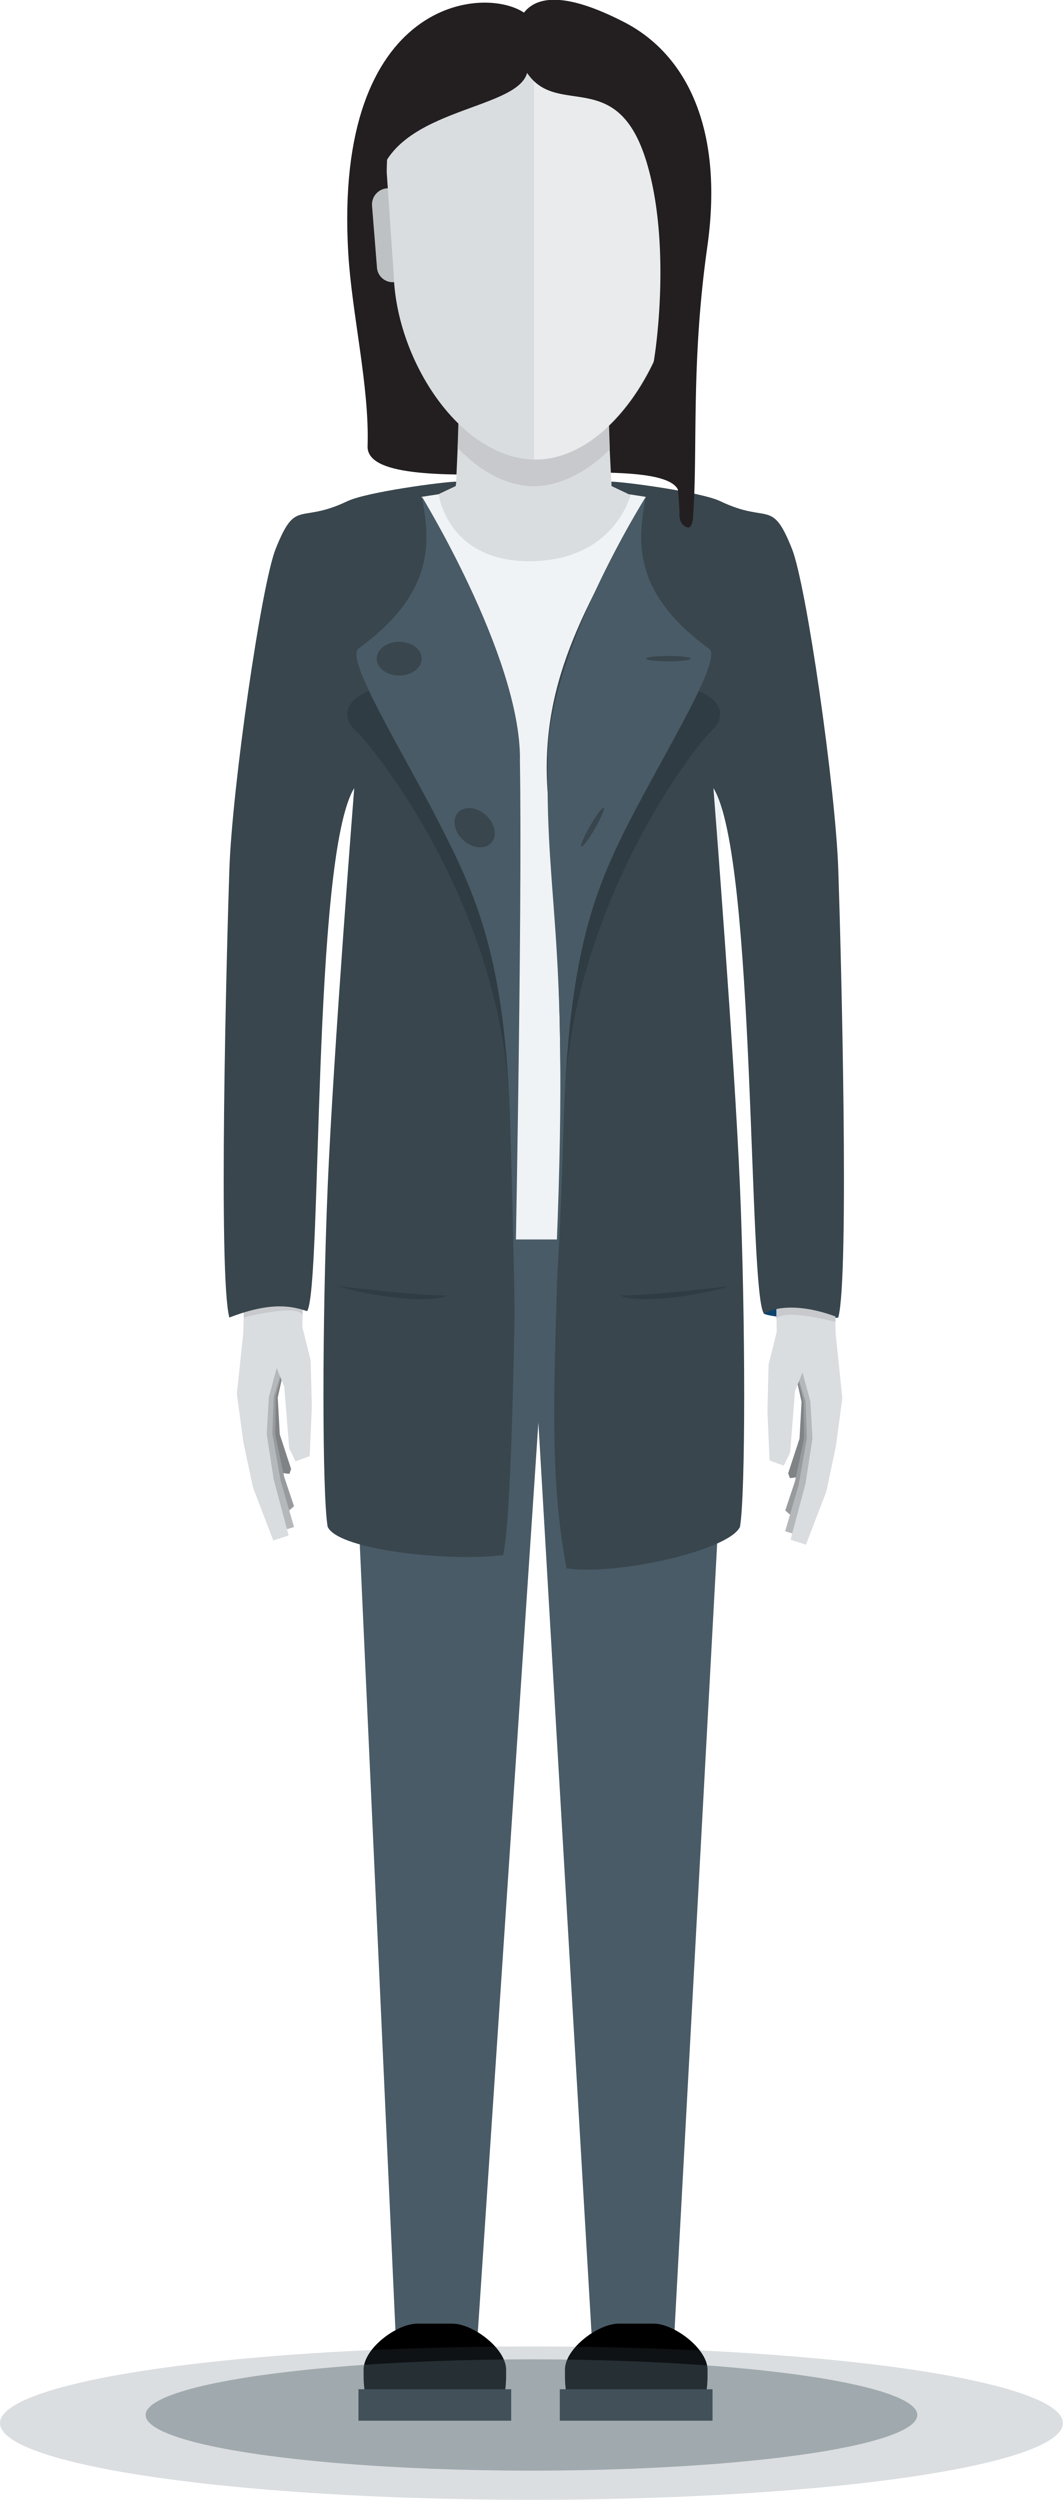 <svg id="240db7f0-09b4-4365-bece-27d1707e440d" data-name="People" xmlns="http://www.w3.org/2000/svg" xmlns:xlink="http://www.w3.org/1999/xlink" viewBox="0 0 130.51 306.79"><defs><style>.\38 f6d8e96-034c-45a6-8e5f-04e60cc9ff81{fill:none;}.\33 ecec14e-99ff-4d75-9898-e330ceeb4107{fill:#0c436d;}.d7a7ee8b-2f71-452f-ba85-281d5216c476{fill:#dadde0;}.d6b37b51-3ebb-4de4-b884-e417b9a4fc6e{fill:#808385;}.d341c783-58d0-4312-8f1f-de022fd1ea7b{fill:#989b9e;}.\37 2ea3098-2b86-4704-8572-2a8cf95382d8{fill:#b5b8bb;}.\37 572f87b-14d9-4305-87c1-69108c0137d3{fill:#231f20;}.\35 a498eae-98f4-4ab2-afb2-29662c0df8ad,.daa74427-d393-48fe-bc3b-c8e5409aa210,.fda1e126-cce1-4c88-824f-f0c12ccad242{fill:#495b66;}.f62a1325-3d59-48d5-9d53-4d20b2a04e13{fill:#c7c9cc;}.c2d015cd-72b1-4212-8e67-1bef625e92b8{fill:#f0f3f5;}.cdaaebd9-1e79-44c7-aca0-18db040f161d{fill:#bec1c4;}.\39 bb6fb45-7161-4a35-98d6-17eb5fb49545{clip-path:url(#32fce37a-7da2-4612-bf8d-7696b65d884f);}.f61e036a-42a4-42cb-af1b-b22cf29b7b4c{fill:#fff;}.f61e036a-42a4-42cb-af1b-b22cf29b7b4c,.fda1e126-cce1-4c88-824f-f0c12ccad242{opacity:0.4;}.\32 f9b7133-d3fa-4303-8ab0-0f40dd3945fb{fill:#39464e;}.\32 b3a81bf-027d-472c-9c09-2e1e2976a3db{fill:#303c43;}.\35 a498eae-98f4-4ab2-afb2-29662c0df8ad{opacity:0.2;}</style><clipPath id="32fce37a-7da2-4612-bf8d-7696b65d884f" transform="translate(-41.23 -976.19)"><path class="8f6d8e96-034c-45a6-8e5f-04e60cc9ff81" d="M107,1032.59H107c-9.11,0-17.1-12-17.43-22.67l-0.86-12.57c0-10.33,5.74-18.78,14.85-18.78h6.8c9.11,0,14.85,8.45,14.85,18.78l-0.86,12.57C123.72,1020.33,116.08,1032.59,107,1032.59Z"/></clipPath></defs><title>veronica</title><path class="3ecec14e-99ff-4d75-9898-e330ceeb4107" d="M144.16,1137.87c-0.55.17-7.26,0.27-9.09-.43,0.1-1.13.26-1.16,0.26-1.16l6.21-.32,2.09,1.24Z" transform="translate(-41.23 -976.19)"/><polygon class="d7a7ee8b-2f71-452f-ba85-281d5216c476" points="95.43 167.53 102.69 167.28 101.42 115.53 94.58 115.45 95.43 167.53"/><path class="d6b37b51-3ebb-4de4-b884-e417b9a4fc6e" d="M140.45,1154.24s-1.4,3.19-1.47,3.24a4.6,4.6,0,0,1-.78.1l-0.2-.6,1.39-4.24,0.25-4.52-0.58-2.61,0.21-1.13,1.11-1,1.52,2.58,0.45,3.47-0.7,2.74Z" transform="translate(-41.23 -976.19)"/><polygon class="d341c783-58d0-4312-8f1f-de022fd1ea7b" points="97.41 186.24 96.41 185.37 97.6 181.79 98.72 176.56 98.64 171.93 97.75 168.62 99.64 167.73 101.87 175.39 98.31 186.67 97.41 186.24"/><polygon class="72ea3098-2b86-4704-8572-2a8cf95382d8" points="98.29 188.5 96.4 187.92 98.06 182.22 99.07 176.45 98.9 171.95 97.85 168.58 98.58 166.04 102.03 168.36 98.29 188.5"/><polygon class="d7a7ee8b-2f71-452f-ba85-281d5216c476" points="102.62 163.85 103.42 171.58 102.63 177.48 101.45 183.06 98.95 189.57 97.06 188.96 98.9 182.06 99.75 176.53 99.5 172.02 98.53 168.42 97.61 170.7 97.01 178.26 96.22 179.87 94.48 179.23 94.22 173.17 94.36 167.47 96.71 158.02 102.62 163.85"/><path class="7572f87b-14d9-4305-87c1-69108c0137d3" d="M105.78,977.89c-4.83-3.62-23.66-2.07-21.79,29.42,0.45,7.49,2.61,16.34,2.37,23.63s36,0,38.15,5.44c0.93,2.3,2.6-2.74,1.17-26.47C123.14,967.73,105.78,977.89,105.78,977.89Z" transform="translate(-41.23 -976.19)"/><polygon class="daa74427-d393-48fe-bc3b-c8e5409aa210" points="72.69 287.46 82.73 287.58 90.1 151.62 42.45 151.62 48.65 288.23 58.53 288.23 66.1 174.59 72.69 287.46"/><polygon class="d7a7ee8b-2f71-452f-ba85-281d5216c476" points="37.06 167.01 29.79 166.75 31.06 115.01 37.9 114.93 37.06 167.01"/><path class="d6b37b51-3ebb-4de4-b884-e417b9a4fc6e" d="M74.52,1153.72s1.4,3.19,1.47,3.24a4.6,4.6,0,0,0,.78.1l0.2-.6-1.39-4.24-0.25-4.52,0.58-2.61L75.71,1144l-1.11-1-1.52,2.58L72.64,1149l0.7,2.74Z" transform="translate(-41.23 -976.19)"/><polygon class="d341c783-58d0-4312-8f1f-de022fd1ea7b" points="35.09 185.72 36.1 184.85 34.9 181.27 33.79 176.04 33.87 171.41 34.75 168.1 32.86 167.21 30.64 174.87 34.19 186.15 35.09 185.72"/><polygon class="72ea3098-2b86-4704-8572-2a8cf95382d8" points="34.21 187.98 36.1 187.4 34.45 181.7 33.44 175.93 33.6 171.43 34.66 168.06 33.92 165.52 30.48 167.84 34.21 187.98"/><polygon class="d7a7ee8b-2f71-452f-ba85-281d5216c476" points="29.89 163.33 29.08 171.06 29.87 176.96 31.06 182.54 33.55 189.05 35.44 188.44 33.6 181.54 32.75 176.01 33 171.5 33.97 167.89 34.9 170.18 35.5 177.73 36.29 179.34 38.02 178.71 38.29 172.65 38.14 166.95 35.8 157.5 29.89 163.33"/><path class="f62a1325-3d59-48d5-9d53-4d20b2a04e13" d="M71.15,1137.88s6.45-1.71,7.23-.32c0-1.15,0-1.54,0-1.54l-6.67-.85-0.56,1.59v1.12Z" transform="translate(-41.23 -976.19)"/><path class="f62a1325-3d59-48d5-9d53-4d20b2a04e13" d="M143.81,1138.42s-6.48-1.73-7.26-.34c0-1.15,0-2.4,0-2.4h6.67l0.56-.24Z" transform="translate(-41.23 -976.19)"/><path class="c2d015cd-72b1-4212-8e67-1bef625e92b8" d="M138,1053.74c-1.17-8.82-1.94-14.62-10.93-15.8L107.76,1035l-0.36,0-0.36,0-19.33,2.92c-9,1.18-10.74,7-11.9,15.8,0.07-.78-4.47,32.24-4.65,40.88-0.1,5-.27,42.47-0.27,42.47a10.76,10.76,0,0,1,3.9-.85,9.3,9.3,0,0,1,3.76.68l1.88-42.31,4.62-34.08c-1.44,12.46,1.4,27.45.14,39.94-1.3,12.84-2.45,17.7-2.45,27.85H131c0-9.85-.77-16.41-1.59-27.85-0.85-11.86,1.09-22.27.3-39.94l4.32,34.1,2.17,42.12a16.83,16.83,0,0,1,4.1-.39,11.2,11.2,0,0,1,3.57.73s-0.73-37.86-.76-42.47C143.11,1086.05,138,1053.74,138,1053.74Z" transform="translate(-41.23 -976.19)"/><path class="d7a7ee8b-2f71-452f-ba85-281d5216c476" d="M118.72,1036.68l-2.41-.82-0.4-8.06c-2.89,2.3-15.33,2.43-18.34,0l-0.36,8.06-2.11,1s1,8.21,11.16,8.21C116.91,1045,118.72,1036.68,118.72,1036.68Z" transform="translate(-41.23 -976.19)"/><path class="f62a1325-3d59-48d5-9d53-4d20b2a04e13" d="M97.42,1031.14s4.06,4.72,9.31,4.72,9.37-4.54,9.37-4.54l-0.11-3.24-18.47-.35Z" transform="translate(-41.23 -976.19)"/><path class="cdaaebd9-1e79-44c7-aca0-18db040f161d" d="M89.57,1010.82h0a2,2,0,0,0,1.74-2.17l-0.6-7.51a1.94,1.94,0,0,0-2.06-1.83h0a2,2,0,0,0-1.74,2.17l0.6,7.51A1.94,1.94,0,0,0,89.57,1010.82Z" transform="translate(-41.23 -976.19)"/><path class="d7a7ee8b-2f71-452f-ba85-281d5216c476" d="M106.92,1032.59H107c-9.11,0-17.1-12-17.43-22.67l-0.86-12.57c0-10.33,5.74-18.78,14.85-18.78h6.8c9.11,0,14.85,8.45,14.85,18.78l-0.86,12.57C123.68,1020.33,116,1032.59,106.92,1032.59Z" transform="translate(-41.23 -976.19)"/><g class="9bb6fb45-7161-4a35-98d6-17eb5fb49545"><polygon class="f61e036a-42a4-42cb-af1b-b22cf29b7b4c" points="84.02 64.09 65.56 64.58 65.56 1.8 84.02 1.31 84.02 64.09"/></g><path class="7572f87b-14d9-4305-87c1-69108c0137d3" d="M103.33,977.46c2.59,0.27,3.93,2.85,2.62,7.67s-17.2,4.22-18.45,14.17c-2.45-2.13-1.54-2.25-1.54-2.25s1.35-11.92,3.51-12.77S100.1,977.12,103.33,977.46Z" transform="translate(-41.23 -976.19)"/><path d="M96.76,1261.35H92.48c-2.57,0-6.61,3.07-6.61,5.64v0.67c0,5.16,2.1,4.67,4.67,4.67H98.7c2.57,0,4.67.5,4.67-4.67V1267C103.37,1264.42,99.32,1261.35,96.76,1261.35Z" transform="translate(-41.23 -976.19)"/><rect class="2f9b7133-d3fa-4303-8ab0-0f40dd3945fb" x="44.01" y="293.21" width="18.75" height="3.86"/><path d="M121.48,1261.35H117.2c-2.57,0-6.61,3.07-6.61,5.64v0.67c0,5.16,2.1,4.67,4.67,4.67h8.17c2.57,0,4.67.5,4.67-4.67V1267C128.09,1264.42,124,1261.35,121.48,1261.35Z" transform="translate(-41.23 -976.19)"/><rect class="2f9b7133-d3fa-4303-8ab0-0f40dd3945fb" x="68.73" y="293.21" width="18.75" height="3.86"/><path class="2f9b7133-d3fa-4303-8ab0-0f40dd3945fb" d="M97.25,1035.3c-1.47,0-11,1.26-13.38,2.4-5.95,2.85-6.29-.42-8.79,5.83-1.78,4.45-5.35,29.35-5.69,39.35s-1.38,50,0,55c5.34-2.07,7.87-1.33,9.55-.78,1.85-3,.59-55.76,5.78-64.19,0,0-2.57,32.56-3.26,48.94s-0.69,37.75,0,41.72c1.38,2.93,15.51,4.31,21.55,3.45,1.9-8.45,1.72-78.44,2-93.26s-5.67-24.48-12.05-36.59l2.12-.33,2.11-1Z" transform="translate(-41.23 -976.19)"/><path class="2b3a81bf-027d-472c-9c09-2e1e2976a3db" d="M86.5,1061c-3.15,1.31-3.26,3.38-1.53,4.93s18.26,21.52,18.84,46.92c-0.3-23.52-4.51-39.93-17.31-51.85" transform="translate(-41.23 -976.19)"/><path class="daa74427-d393-48fe-bc3b-c8e5409aa210" d="M105.06,1069.43c0.33,19.31-.67,68.78-0.67,68.78s0.07-3.68-.52-24-4.14-28.1-8.74-37.06-11.6-20.17-9.87-21.38c9.48-6.9,8.79-13.27,7.75-18.66-0.48-.77,12.13,19.5,12.06,32.28" transform="translate(-41.23 -976.19)"/><ellipse class="2f9b7133-d3fa-4303-8ab0-0f40dd3945fb" cx="49.01" cy="80.83" rx="2.76" ry="2.07"/><ellipse class="2f9b7133-d3fa-4303-8ab0-0f40dd3945fb" cx="99.55" cy="1077.7" rx="2.07" ry="2.76" transform="translate(-804.23 -552.21) rotate(-47.56)"/><path class="2b3a81bf-027d-472c-9c09-2e1e2976a3db" d="M82.64,1134c4.2,1.31,11.31,2.22,13.51,1.18-4.18,0-13.51-1.18-13.51-1.18" transform="translate(-41.23 -976.19)"/><path class="2f9b7133-d3fa-4303-8ab0-0f40dd3945fb" d="M116.29,1035.3c1.47,0,11,1.26,13.38,2.4,5.95,2.85,6.29-.42,8.79,5.83,1.78,4.45,5.35,29.35,5.69,39.35s1.38,50,0,55c-5.34-2.07-8.49-1-9.09-.43-2-2-1-56.11-6.24-64.54,0,0,2.57,32.56,3.26,48.94s0.69,37.75,0,41.72c-1.38,2.93-15.26,6-21.29,5.09-4.09-21.2,1.86-44.22-2.3-94.9-1.21-14.78,5.67-24.48,12.05-36.59l-2.12-.33-2.11-1Z" transform="translate(-41.23 -976.19)"/><path class="2b3a81bf-027d-472c-9c09-2e1e2976a3db" d="M127,1061c3.15,1.31,3.26,3.38,1.53,4.93s-17.52,21.52-18.09,46.92c0.3-23.52,3.76-39.93,16.57-51.85" transform="translate(-41.23 -976.19)"/><path class="daa74427-d393-48fe-bc3b-c8e5409aa210" d="M108.48,1069.43c-0.33,19.31,3.11,21.66.67,68.78,0,0,.67-3.34,1.26-23.62s3.4-28.44,8-37.41,11.6-20.17,9.87-21.38c-9.48-6.9-8.79-13.27-7.75-18.66,0,0-12.13,19.22-12.06,32.28" transform="translate(-41.23 -976.19)"/><ellipse class="2f9b7133-d3fa-4303-8ab0-0f40dd3945fb" cx="82.07" cy="80.83" rx="2.76" ry="0.33"/><ellipse class="2f9b7133-d3fa-4303-8ab0-0f40dd3945fb" cx="113.99" cy="1077.7" rx="2.76" ry="0.34" transform="translate(-917.56 -338.62) rotate(-60)"/><path class="2b3a81bf-027d-472c-9c09-2e1e2976a3db" d="M130.9,1134c-4.2,1.31-11.31,2.22-13.51,1.18,4.18,0,13.51-1.18,13.51-1.18" transform="translate(-41.23 -976.19)"/><path class="7572f87b-14d9-4305-87c1-69108c0137d3" d="M121.48,1020.67c0.71-4.28,1.78-15.7-.83-24.47-3.57-12-10.94-5.47-14.71-11.07,0,0-1.93-.47-1.47-4.4s3.3-7,13.32-1.86c7.46,3.79,12.4,12.74,10.27,27.68-2,14.13-1.16,24.7-1.72,32.76,0,0,0,1.83-.75,1.59-1.14-.34-0.93-1.88-0.93-1.88A79,79,0,0,0,121.48,1020.67Z" transform="translate(-41.23 -976.19)"/><ellipse class="5a498eae-98f4-4ab2-afb2-29662c0df8ad" cx="65.25" cy="297.37" rx="65.25" ry="9.41"/><ellipse class="fda1e126-cce1-4c88-824f-f0c12ccad242" cx="65.25" cy="296.37" rx="47.37" ry="6.83"/></svg>